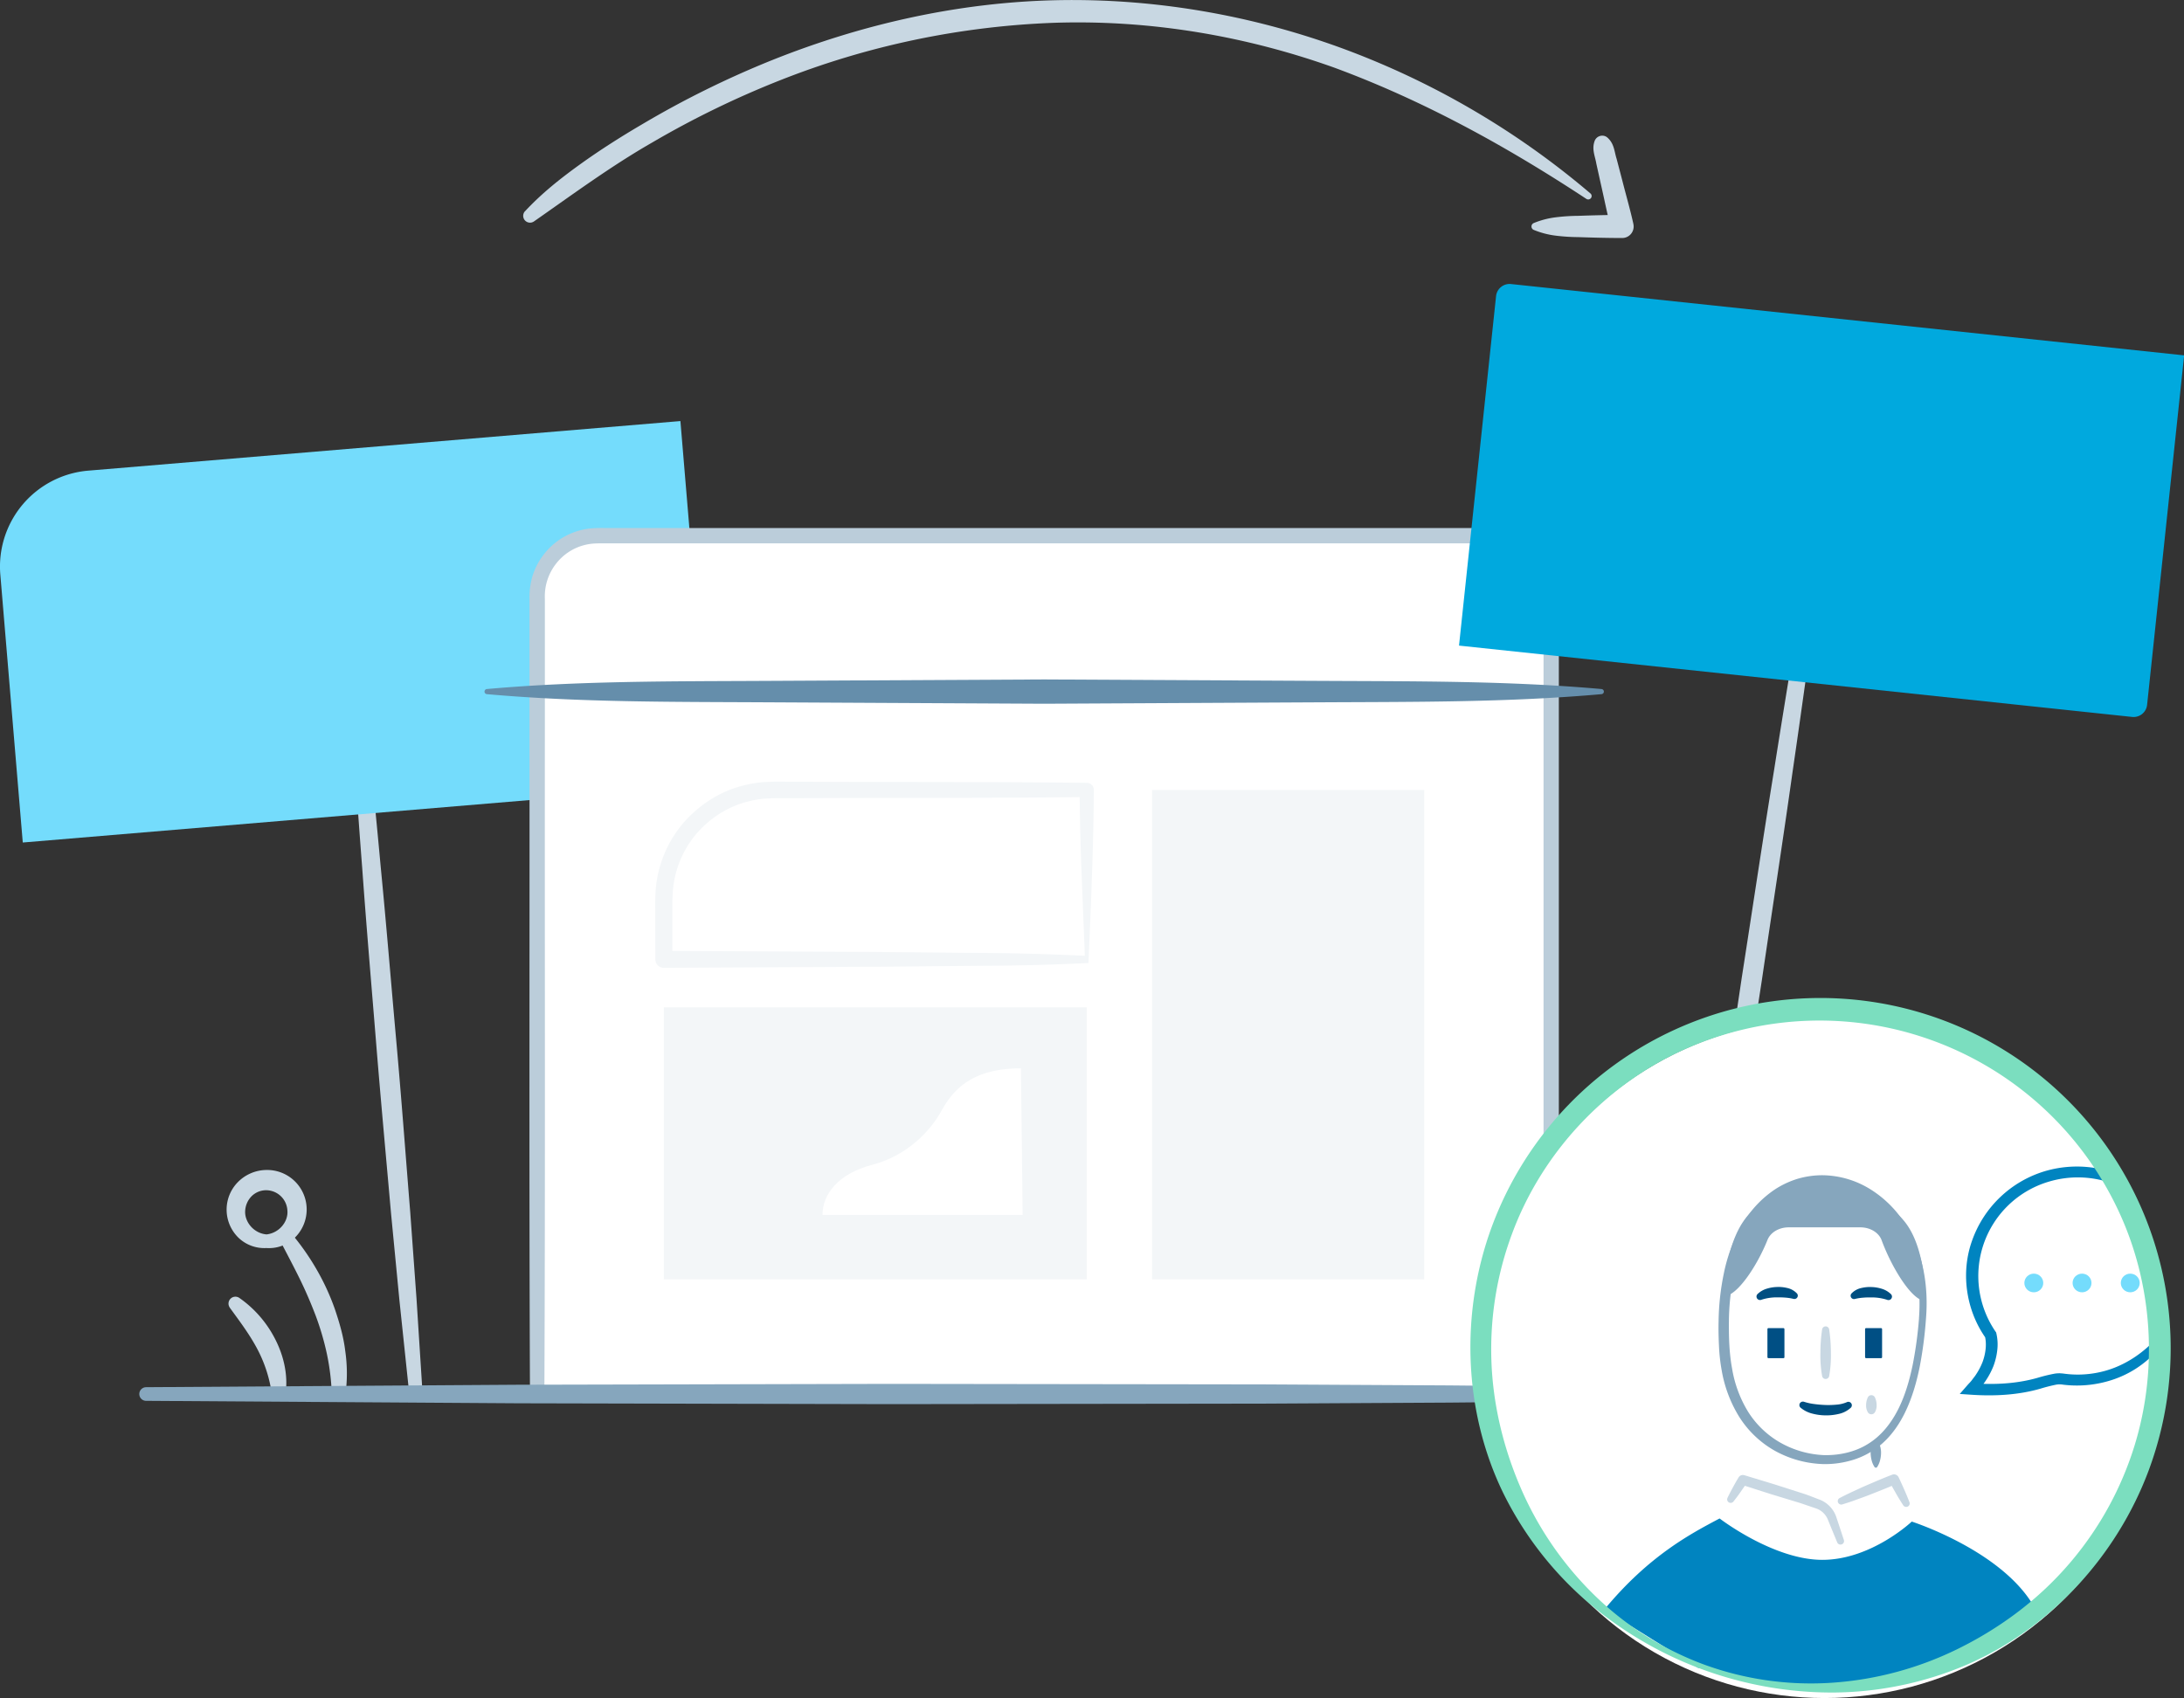 <svg xmlns="http://www.w3.org/2000/svg" id="migrating_host_-_assisted" data-name="migrating host - assisted" viewBox="0 0 1511.45 1175.34"><rect x="0" y="0" width="1511.45" height="1175.34" fill="#333333" stroke="none"/><title>migratingHost-assisted</title><path d="M3953.8,2413.33c4.12,39.77,8.15,79.55,11.79,119.36,3.88,39.79,7.1,79.64,10.68,119.46s6.54,79.69,9.75,119.54l4.34,59.81,3.83,59.86a4.72,4.72,0,0,1-9.4.79l-6.27-59.65-5.76-59.69c-3.52-39.82-7.22-79.63-10.44-119.48s-6.66-79.68-9.51-119.55c-3.09-39.86-5.79-79.75-8.4-119.65a4.72,4.72,0,0,1,9.4-.79Z" transform="translate(-3702.12 -1932.72)" style="fill:#c8d7e2"/><path d="M4086.56,2485l-368.68,30.88-15.53-185.39a66.63,66.63,0,0,1,60.83-72L4173,2224.17l15.53,185.39a66.63,66.63,0,0,1-60.83,72" transform="translate(-3702.12 -1932.72)" style="fill:#74dcfc"/><path d="M4161.51,2897.6h-87.62V2345.29a41.78,41.78,0,0,1,41.78-41.78h618.17a41.78,41.78,0,0,1,41.78,41.78V2897.6h-524" transform="translate(-3702.12 -1932.72)" style="fill:#fff"/><path d="M4161.51,2901.14c-29.21.71-58.41,1.13-87.62,1.44a4.93,4.93,0,0,1-5-4.87v-.1c-.67-154.5-.18-309-.33-463.51v-86.91a52.53,52.53,0,0,1,2.11-15.88,47.66,47.66,0,0,1,7.47-14.42,46.79,46.79,0,0,1,26.82-17.43c5.25-1.28,11-1.31,15.6-1.26h608.36c4.55-.05,10.34,0,15.6,1.26a46.81,46.81,0,0,1,26.82,17.43,47.74,47.74,0,0,1,7.47,14.42,52.53,52.53,0,0,1,2.11,15.88V2897.6a5.29,5.29,0,0,1-5.28,5.31h0l-262-.8-131-1.06-131-1.68a1.77,1.77,0,0,1,0-3.54l131-1.68,131-1.06,262-.8-5.3,5.31V2347.19a36.69,36.69,0,0,0-7.43-23.89,36.19,36.19,0,0,0-20.76-13.5c-4.16-1-8.11-1-13.19-1H4120.59c-5.09,0-9,0-13.2,1a36.19,36.19,0,0,0-20.76,13.5,36.66,36.66,0,0,0-7.43,23.89v86.91c-.15,154.5.33,309-.34,463.51l-5-5c29.21.3,58.41.72,87.62,1.44a3.54,3.54,0,0,1,0,7.08Z" transform="translate(-3702.12 -1932.72)" style="fill:#bbcdda"/><path d="M4810.5,2413.19c-64.29,5.72-128.58,5.3-192.87,5.64l-192.87,1-192.87-1c-64.29-.34-128.58.09-192.87-5.64a1.78,1.78,0,0,1,0-3.54c64.29-5.73,128.58-5.3,192.87-5.64l192.87-1,192.87,1c64.29.34,128.58-.08,192.87,5.64a1.78,1.78,0,0,1,0,3.54Z" transform="translate(-3702.12 -1932.72)" style="fill:#658eab"/><rect width="292.67" height="188.31" x="459.4" y="697.22" style="fill:#f3f6f8"/><path d="M4455.38,2599.29c-23.12,1.13-47,1.81-71.35,1.9l-74.07.67-148.45.75a5.83,5.83,0,0,1-5.86-5.8v-.06l-.06-23.59,0-11.8c-.06-3.86,0-7.87.26-12.22a81.26,81.26,0,0,1,18.82-46.37c11-12.84,25.88-22.53,42.4-26.46a81.53,81.53,0,0,1,12.49-2.17c4.25-.24,8.49-.44,12.31-.35l23.59.05c62.91.28,125.82,0,188.73.74h.1a4.87,4.87,0,0,1,4.83,4.92c-.16,20.12-.59,40.28-1.35,60.1-.6,19.88-1.51,39.39-2.33,58.39Zm-2.49-5-2.28-57.66c-.76-19.26-1.19-38.18-1.35-57.14l4.92,4.92c-62.91.76-125.82.46-188.73.74l-23.59.05c-4-.07-7.66.16-11.26.36a69.88,69.88,0,0,0-10.71,1.92c-14.14,3.41-26.85,11.81-36.23,22.83a69.74,69.74,0,0,0-15.92,39.67l-.28,5.46v5.9l0,11.8-.06,23.59-5.86-5.86,144.22.75,72.27.67c24,.09,48.42.76,73.68,1.93Z" transform="translate(-3702.12 -1932.72)" style="fill:#f3f6f8"/><path d="M4408.66,2672.18c-35.65,0-47.82,16.43-55.34,30-7.1,12.79-22.88,30.3-47.36,36.71s-34.63,21-34.63,34.76h138.53Z" transform="translate(-3702.12 -1932.72)" style="fill:#fff"/><rect width="188.31" height="338.73" x="797.3" y="546.8" style="fill:#f3f6f8"/><path d="M4962.68,2323.68c-6.51,48-13.11,96-20.09,143.91-6.75,48-14.15,95.83-21.19,143.75l-22.12,143.61-11.59,71.72-12.1,71.65a4.72,4.72,0,0,1-9.33-1.41l9.67-72,10.18-71.94,21.43-143.71c7.47-47.85,14.58-95.76,22.35-143.57,7.53-47.84,15.45-95.63,23.46-143.4a4.72,4.72,0,0,1,9.33,1.42Z" transform="translate(-3702.12 -1932.72)" style="fill:#c8d7e2"/><path d="M4733.12,2153h468.45a0,0,0,0,1,0,0v243.25a9.41,9.41,0,0,1-9.41,9.41H4723.71a0,0,0,0,1,0,0V2162.42A9.41,9.41,0,0,1,4733.12,2153Z" transform="translate(-3434.13 -2443.26) rotate(6.05)" style="fill:#00a9de"/><path d="M3931.73,2897.32a162.71,162.71,0,0,0-3.39-27.5,190,190,0,0,0-7.82-26.63c-3.33-8.68-7-17.26-11.16-25.7s-8.58-16.78-13-25.22l0,0a4.74,4.74,0,0,1,7.8-5.3,169.94,169.94,0,0,1,17,24.31,162.45,162.45,0,0,1,12.56,27.15c3.23,9.48,6.1,19.2,7.31,29.25a108,108,0,0,1,.16,30.24,4.74,4.74,0,0,1-9.42-.5Z" transform="translate(-3702.12 -1932.72)" style="fill:#c8d7e2"/><path d="M3890.22,2897.55a94.06,94.06,0,0,0-10.16-31.34c-5.18-9.79-11.95-18.79-18.88-28.3l0-.06a4.78,4.78,0,0,1,6.58-6.75,77.69,77.69,0,0,1,24.85,28.63c5.91,11.51,9,25,7.1,37.93a4.76,4.76,0,0,1-9.42,0Z" transform="translate(-3702.12 -1932.72)" style="fill:#c8d7e2"/><path d="M3886.49,2796.57a25.84,25.84,0,0,1-19-6.82,27.15,27.15,0,0,1-.73-38.82,28.13,28.13,0,0,1,19.77-8.39,27.35,27.35,0,0,1,19.16,47.32,25.67,25.67,0,0,1-19.16,6.71,4.74,4.74,0,0,1-.08-9.43h.08c8.71-.92,15.13-8.75,14.49-16.43a14.81,14.81,0,0,0-14.49-14.15,14.28,14.28,0,0,0-10.14,4,15.62,15.62,0,0,0-4.59,10.14c-.55,7.79,6,15.7,14.73,16.43h0a4.73,4.73,0,0,1,0,9.43Z" transform="translate(-3702.12 -1932.72)" style="fill:#c8d7e2"/><path d="M3803.24,2892.89l257.68-1.7,257.68-.59,257.68.35,128.84.71,128.84,1.23a4.72,4.72,0,0,1,0,9.44l-128.84,1.23-128.84.71-257.68.35-257.68-.58-257.68-1.7a4.72,4.72,0,0,1,0-9.44Z" transform="translate(-3702.12 -1932.72)" style="fill:#86a6bd"/><path d="M4065.48,2078.93c11.67-12.55,24.79-22.91,38.44-32.71s27.79-18.77,42.24-27.26a659.4,659.4,0,0,1,90.08-44.54c62.24-24.93,128.88-40,196.2-41.54s134.73,10,197.77,33a567.13,567.13,0,0,1,172.47,100.65,2.36,2.36,0,0,1-2.84,3.77c-55.27-36.43-113.05-68.19-174.54-90.84-61.6-22-127.13-33-192.44-31a572.34,572.34,0,0,0-191.07,39.9,644.53,644.53,0,0,0-88.31,43c-28.45,16.3-54.94,35.87-81.65,54.5l-.19.13a4.73,4.73,0,0,1-6.17-7.1Z" transform="translate(-3702.12 -1932.72)" style="fill:#c8d7e2"/><path d="M4814.85,2028.23c4.5,4.22,4.47,9.53,6.07,14.45l3.93,15c2.54,10,5.42,19.91,7.66,30l0,.12a7.94,7.94,0,0,1-6,9.47,8.42,8.42,0,0,1-1.7.19c-10.21,0-20.42-.27-30.63-.62a133.27,133.27,0,0,1-15.32-1,58.8,58.8,0,0,1-15.32-4,2.57,2.57,0,0,1,0-4.72,58.8,58.8,0,0,1,15.32-4,133.66,133.66,0,0,1,15.32-1c10.21-.35,20.42-.65,30.63-.62l-7.69,9.78c-2.62-10-4.59-20.11-6.9-30.17l-3.35-15.11c-.82-5.11-3.28-9.82-1.2-15.63a5.64,5.64,0,0,1,7.21-3.42A5.78,5.78,0,0,1,4814.85,2028.23Z" transform="translate(-3702.12 -1932.72)" style="fill:#c8d7e2"/><circle cx="1262.66" cy="940.3" r="235.03" style="fill:#fff"/><path d="M5195.61,2862.72a10.46,10.46,0,0,1-.36-4.45c-9.81,11-22.37,19.5-36.54,23.38a70.6,70.6,0,0,1-22.12,2.43q-2.79-.14-5.56-.5l-1.45-.19-1.89-.13a23.07,23.07,0,0,0-3.55.24,114,114,0,0,0-11.91,2.91c-12.17,3.47-24.76,4.51-37.45,4.17a26.91,26.91,0,0,0,1.63-2.29,52.68,52.68,0,0,0,5.24-9.91,45.38,45.38,0,0,0,2.68-11,33.64,33.64,0,0,0-.64-11.82l-.13-.55-.42-.61a68.08,68.08,0,0,1,36.24-103.58,69.94,69.94,0,0,1,43.1.54l-.09-.36-.44-.77a1.84,1.84,0,0,1-.29-.58c-.12-.1-.2-.19-.31-.31-.33-.21-.66-.4-1-.58a8.28,8.28,0,0,1-4.21-6.79,78,78,0,0,0-39.06,1.47,76.89,76.89,0,0,0-50,47.52c-8.14,22.18-4.57,48,8.88,67.37a24.66,24.66,0,0,1,.45,3.66,29.3,29.3,0,0,1-.14,4.56,37.4,37.4,0,0,1-2.14,9,44.83,44.83,0,0,1-4.37,8.37c-.82,1.36-1.9,2.57-2.83,3.88s-2.14,2.42-3.2,3.64l-5.35,6.13,8,.54c15.92,1.07,32.48.26,48-4.25a112.77,112.77,0,0,1,10.93-2.76,15.3,15.3,0,0,1,2.32-.18l1,.07c.38,0,1,.12,1.47.18q3.08.37,6.18.5a78.26,78.26,0,0,0,24.5-2.9,71.46,71.46,0,0,0,34.45-21.54A10.88,10.88,0,0,1,5195.61,2862.72Z" transform="translate(-3702.12 -1932.72)" style="fill:#0084c0"/><ellipse cx="1407.51" cy="888.03" rx="6.54" ry="6.46" style="fill:#74dcfc"/><ellipse cx="1440.89" cy="888.03" rx="6.54" ry="6.46" style="fill:#74dcfc"/><ellipse cx="1474.26" cy="888.03" rx="6.54" ry="6.46" style="fill:#74dcfc"/><path d="M5012.46,2771.08a6.73,6.73,0,0,1-.09,1.66c-3.85-9.24-15.53-21.89-50.66-21.89-20.38,0-34.5,10-42.92,18.73a7.74,7.74,0,0,1-.08-1.67c-23.66,15.66-23.59,62-23.59,62,8.75.22,22.68-20.18,30.23-39,2.07-5.15,7.93-8.66,14.6-8.66h49.67c6.77,0,12.74,3.61,14.68,8.88,7.06,19.22,21.22,42.17,30.12,41.95C5034.41,2833.06,5036.12,2786.74,5012.46,2771.08Z" transform="translate(-3702.12 -1932.72)" style="fill:#86a6bd"/><rect width="11.77" height="20.77" x="1223.16" y="919.3" rx=".62" ry=".62" style="fill:#004f84"/><path d="M4968,2852.87a109.06,109.06,0,0,1,1.2,16.18,81,81,0,0,1-1.2,16.18,2.48,2.48,0,0,1-4.86,0,81,81,0,0,1-1.2-16.18,109.06,109.06,0,0,1,1.2-16.18,2.46,2.46,0,0,1,4.86,0Z" transform="translate(-3702.12 -1932.72)" style="fill:#c8d7e2"/><rect width="11.77" height="20.77" x="1290.74" y="919.3" rx=".62" ry=".62" style="fill:#004f84"/><path d="M4951,2903.11a38.09,38.09,0,0,0,7,1.48c2.49.34,5.06.53,7.61.63a61.7,61.7,0,0,0,7.58-.25,22.14,22.14,0,0,0,6.68-1.56l.38-.17a2.43,2.43,0,0,1,3.22,1.15,2.38,2.38,0,0,1-.49,2.72,18,18,0,0,1-8.6,4.34,36.5,36.5,0,0,1-8.92.94,36.91,36.91,0,0,1-8.84-1.15,20.31,20.31,0,0,1-8.41-4.17,2.39,2.39,0,0,1-.21-3.39,2.45,2.45,0,0,1,2.63-.68Z" transform="translate(-3702.12 -1932.72)" style="fill:#004f81"/><path d="M4983.49,2828a13.19,13.19,0,0,1,6.87-3.78,25.23,25.23,0,0,1,7-.65,26.22,26.22,0,0,1,6.94,1.16,15.67,15.67,0,0,1,6.46,3.75,2.4,2.4,0,0,1,0,3.42,2.46,2.46,0,0,1-2.55.55l-.34-.12a34.37,34.37,0,0,0-10.69-1.58c-1.89,0-3.78,0-5.61.17a33.22,33.22,0,0,0-4.81.68l-1,.23a2.34,2.34,0,0,1-2.83-1.7A2.32,2.32,0,0,1,4983.49,2828Z" transform="translate(-3702.12 -1932.72)" style="fill:#004f81"/><path d="M4942.44,2831.56a33.22,33.22,0,0,0-4.81-.68c-1.83-.15-3.72-.18-5.61-.17a34.37,34.37,0,0,0-10.69,1.58l-.33.12a2.45,2.45,0,0,1-3.14-1.44,2.4,2.4,0,0,1,.55-2.52,15.67,15.67,0,0,1,6.46-3.75,26.22,26.22,0,0,1,6.94-1.16,25.23,25.23,0,0,1,7,.65,13.19,13.19,0,0,1,6.87,3.78,2.3,2.3,0,0,1-.15,3.27,2.36,2.36,0,0,1-2.12.54Z" transform="translate(-3702.12 -1932.72)" style="fill:#004f81"/><path d="M5035,2845.52a280.17,280.17,0,0,1-4.32,33.16c-2.23,11-5.33,21.88-10.38,32.13s-12.28,19.82-22.31,26.15a54.83,54.83,0,0,1-16.13,7,65.28,65.28,0,0,1-17.44,2.17,73.72,73.72,0,0,1-33.59-9,69.3,69.3,0,0,1-25.18-23.89,90,90,0,0,1-12.05-32.15,124,124,0,0,1-1.86-16.91c-.26-5.6-.41-11.21-.26-16.82a174.43,174.43,0,0,1,3.7-33.57,112.76,112.76,0,0,1,11.78-32,73.59,73.59,0,0,1,23.17-25.57,61.58,61.58,0,0,1,15.88-7.53,60.66,60.66,0,0,1,17.42-2.51,64,64,0,0,1,33.21,9.79,76.46,76.46,0,0,1,24.2,24.24C5033.19,2799.71,5036.85,2823.24,5035,2845.52Zm-4.84-.37c1.66-21.55-2-44-13.7-62.18a69.45,69.45,0,0,0-22.69-22.37,58.27,58.27,0,0,0-30.34-8.6,53.17,53.17,0,0,0-29.79,9.37A67.18,67.18,0,0,0,4912.8,2785a109.71,109.71,0,0,0-10.79,30.21,167.62,167.62,0,0,0-3.39,32.27c-.08,10.87.22,21.85,2.17,32.34a83,83,0,0,0,10.9,29.73,63.46,63.46,0,0,0,22.53,21.72,67.15,67.15,0,0,0,30.4,8.65c10.49.19,21.43-2.18,30.3-7.78,9-5.49,15.82-14.11,20.69-23.65s7.91-20.14,10.15-30.81A275.44,275.44,0,0,0,5030.19,2845.15Z" transform="translate(-3702.12 -1932.72)" style="fill:#86a6bd"/><path d="M4999.64,2899.9a12.17,12.17,0,0,1,1.2,5.19,9.12,9.12,0,0,1-1.2,5.19,2.85,2.85,0,0,1-4.86,0,9.12,9.12,0,0,1-1.2-5.19,12.17,12.17,0,0,1,1.2-5.19,2.73,2.73,0,0,1,3.64-1.2A2.69,2.69,0,0,1,4999.64,2899.9Z" transform="translate(-3702.12 -1932.72)" style="fill:#c8d7e2"/><path d="M5046.55,2918" transform="translate(-3702.12 -1932.72)" style="fill:none;stroke:#f6f8fa;stroke-linecap:round;stroke-linejoin:round;stroke-width:2px"/><path d="M4812.46,3046.75c30.86-37.39,60-52.55,79.72-63,0,0,37.18,28.65,71.09,28.65s61.9-26.49,61.9-26.49,69.23,22.17,87.92,65.43l-66.54,37.72-75.77,14.22a49.72,49.72,0,0,1-12.8,0l-80.92-16.25Z" transform="translate(-3702.12 -1932.72)" style="fill:#0084c0"/><path d="M4973.57,3000.32l-4.07-9.87-2-4.94a15.83,15.83,0,0,0-2.1-4,13.59,13.59,0,0,0-7.1-4.91l-10.1-3.45-20.55-6.25-20.45-6.55,4-1.47c-1.48,2.25-3.06,4.43-4.59,6.65s-3.16,4.37-4.84,6.5a2.46,2.46,0,0,1-3.43.42,2.4,2.4,0,0,1-.7-2.94c1.17-2.44,2.42-4.83,3.7-7.19s2.59-4.72,4-7a3.38,3.38,0,0,1,3.89-1.5l.11,0,20.63,6.27,20.53,6.56c3.42,1.14,6.78,2.52,10.15,3.79a19.75,19.75,0,0,1,12.53,13.07l1.69,5.06,3.33,10.13a2.4,2.4,0,0,1-1.56,3A2.45,2.45,0,0,1,4973.57,3000.32Z" transform="translate(-3702.12 -1932.72)" style="fill:#c8d7e2"/><path d="M4975.27,2969.61q4.41-2.3,8.91-4.39c3-1.36,6-2.81,9-4.11,6.08-2.59,12.14-5.25,18.32-7.6l.14-.05a3.51,3.51,0,0,1,4.39,1.72c1.38,2.83,2.65,5.71,3.93,8.58s2.48,5.79,3.62,8.74a2.41,2.41,0,0,1-1.41,3.11,2.46,2.46,0,0,1-2.93-1c-1.71-2.66-3.39-5.34-4.93-8.09s-3.15-5.46-4.61-8.24l4.53,1.66c-6,2.68-12.22,5.05-18.37,7.49-3.07,1.22-6.21,2.29-9.31,3.44s-6.26,2.17-9.43,3.15a2.44,2.44,0,0,1-3.06-1.58A2.4,2.4,0,0,1,4975.27,2969.61Z" transform="translate(-3702.12 -1932.72)" style="fill:#c8d7e2"/><path d="M5001.19,2929.69a12,12,0,0,1,2.24,4.61,15.51,15.51,0,0,1,.47,4.61,20.48,20.48,0,0,1-.68,4.61,14.69,14.69,0,0,1-2,4.61,1.11,1.11,0,0,1-1.82,0,14.69,14.69,0,0,1-2-4.61,20.5,20.5,0,0,1-.68-4.61,15.52,15.52,0,0,1,.47-4.61,12,12,0,0,1,2.24-4.61,1.17,1.17,0,0,1,1.63-.19A1.21,1.21,0,0,1,5001.19,2929.69Z" transform="translate(-3702.12 -1932.72)" style="fill:#86a6bd"/><path d="M4879.54,3087.95a260.08,260.08,0,0,1-79.78-47.26,239.06,239.06,0,0,1-57.14-74.17c-27.88-57-30-125.48-8-184.94a242.44,242.44,0,1,1,454.58,168.73c-22.12,59.42-68.42,110-126.71,135a239,239,0,0,1-91.69,18.93A260.12,260.12,0,0,1,4879.54,3087.95Zm1.23-3.32a215.61,215.61,0,0,0,89.8,12.78,232.53,232.53,0,0,0,86.74-23.51c26.85-13.25,51.41-31,71.64-53a228.9,228.9,0,0,0,46.39-75.79c20.81-56,18.25-119.88-6.93-173.9a228.31,228.31,0,0,0-301.16-111.79c-54.32,24.51-98,71.27-118.71,127.27a228.91,228.91,0,0,0-14.29,87.7c1,29.83,8,59.32,19.72,86.88a232.48,232.48,0,0,0,50.4,74.41A215.64,215.64,0,0,0,4880.77,3084.63Z" transform="translate(-3702.12 -1932.72)" style="fill:#7bdebf"/></svg>